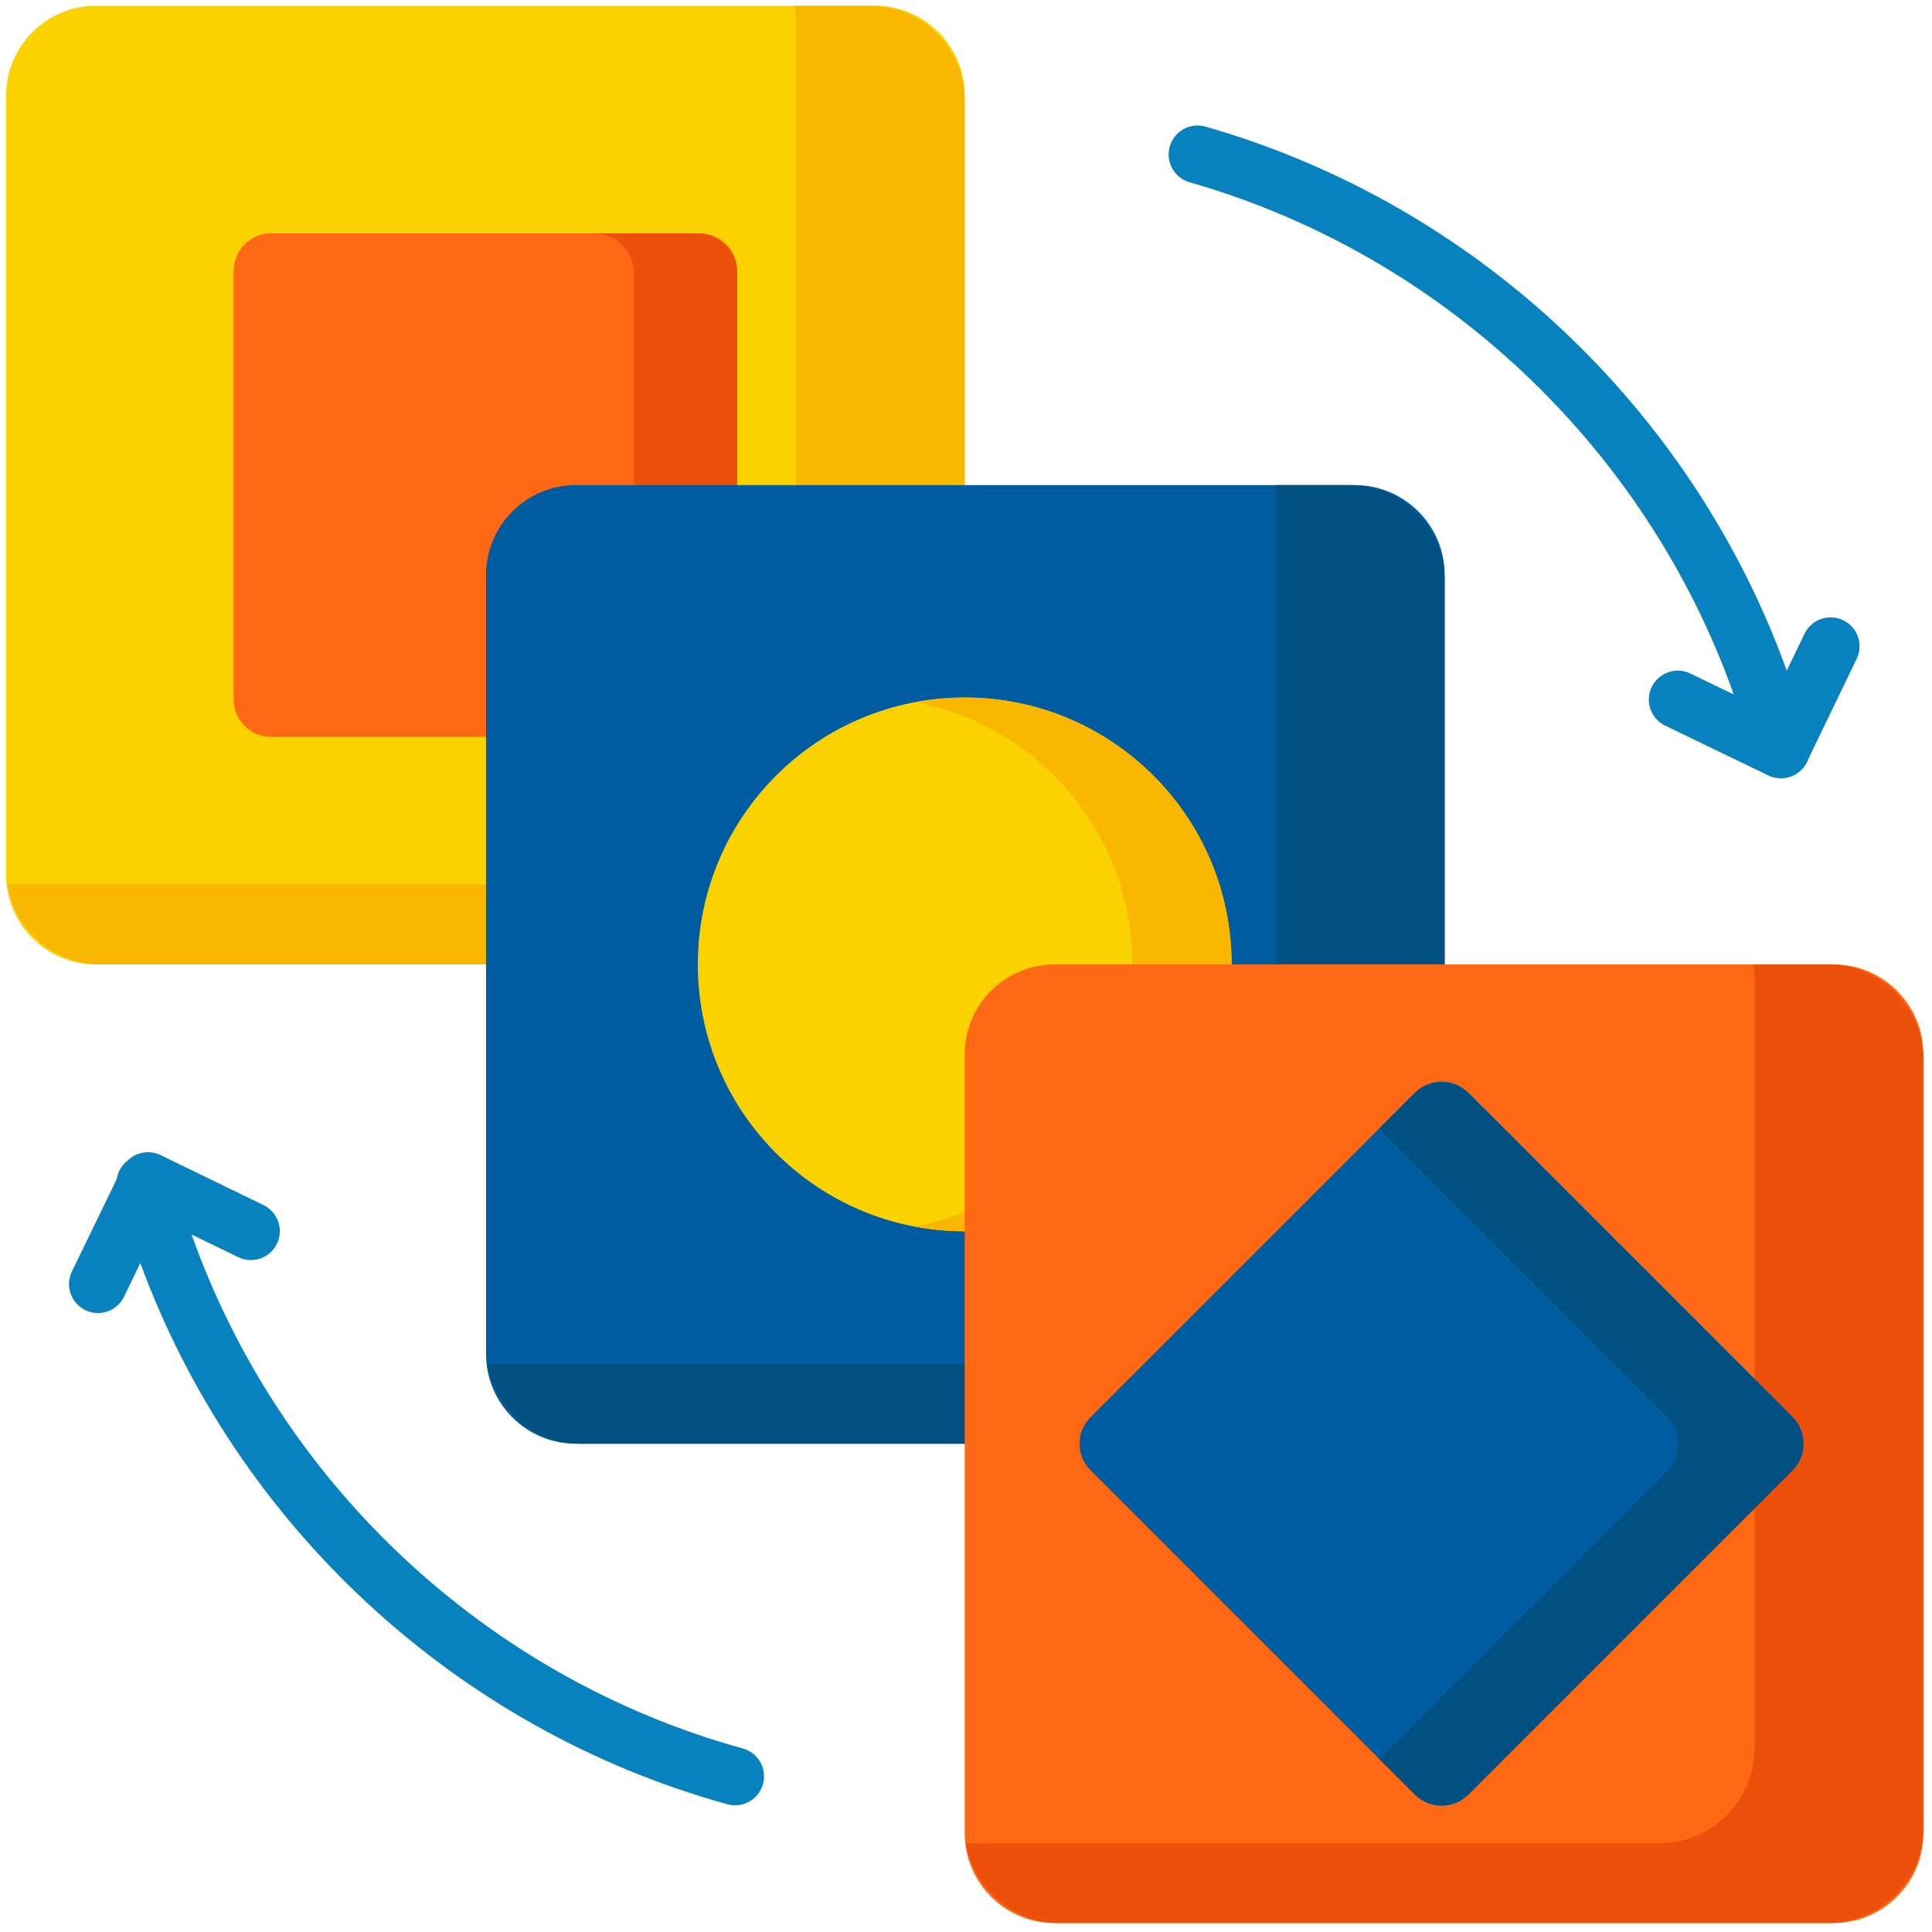 <svg width="131" height="131" viewBox="0 0 131 131" fill="none" xmlns="http://www.w3.org/2000/svg">
<g clip-path="url(#clip0)">
<path d="M59.319 65.393H6.507C3.142 65.393 0.413 62.664 0.413 59.299V6.486C0.413 3.121 3.142 0.393 6.507 0.393H59.319C62.685 0.393 65.413 3.121 65.413 6.486V59.299C65.413 62.664 62.685 65.393 59.319 65.393Z" fill="#FAD200"/>
<path d="M58.955 0.393H53.881C53.937 0.733 53.968 1.082 53.968 1.438V53.523C53.968 57.09 51.076 59.98 47.51 59.98H0.498C0.998 63.05 3.66 65.393 6.871 65.393H58.955C62.522 65.393 65.413 62.501 65.413 58.935V6.85C65.413 3.284 62.522 0.393 58.955 0.393Z" fill="#FAB700"/>
<path d="M47.444 49.963H18.382C16.98 49.963 15.843 48.826 15.843 47.424V18.361C15.843 16.959 16.98 15.822 18.382 15.822H47.444C48.847 15.822 49.983 16.959 49.983 18.361V47.424C49.983 48.826 48.847 49.963 47.444 49.963Z" fill="#FF6914"/>
<path d="M47.292 15.822H40.287C41.773 15.822 42.978 17.027 42.978 18.513V47.272C42.978 48.758 41.773 49.963 40.287 49.963H47.292C48.778 49.963 49.983 48.758 49.983 47.272V18.513C49.983 17.027 48.778 15.822 47.292 15.822Z" fill="#ED500A"/>
<path d="M91.862 97.893H39.05C35.684 97.893 32.956 95.164 32.956 91.799V38.986C32.956 35.621 35.684 32.893 39.05 32.893H91.862C95.227 32.893 97.956 35.621 97.956 38.986V91.799C97.956 95.164 95.227 97.893 91.862 97.893Z" fill="#005CA0"/>
<path d="M91.498 32.893H86.51V86.023C86.51 89.59 83.619 92.48 80.052 92.48H33.042C33.541 95.55 36.203 97.893 39.413 97.893H91.498C95.065 97.893 97.956 95.001 97.956 91.435V39.35C97.956 35.784 95.065 32.893 91.498 32.893Z" fill="#005182"/>
<path d="M124.98 42.057C124.004 41.585 122.831 41.993 122.36 42.969L121.151 45.47C114.751 27.727 100.038 13.823 81.742 8.586C80.7 8.288 79.614 8.89 79.316 9.933C79.017 10.974 79.62 12.06 80.662 12.359C97.844 17.276 111.637 30.384 117.556 47.088L114.615 45.668C113.64 45.196 112.467 45.605 111.995 46.581C111.524 47.556 111.932 48.73 112.908 49.201L119.896 52.577C120.073 52.663 120.258 52.717 120.443 52.747H120.446C120.546 52.763 120.648 52.773 120.749 52.773C120.752 52.773 120.755 52.772 120.758 52.772C120.761 52.772 120.764 52.773 120.767 52.773C120.932 52.773 121.102 52.752 121.27 52.707C121.931 52.532 122.423 52.039 122.626 51.437L125.892 44.676C126.364 43.701 125.955 42.528 124.98 42.057Z" fill="#0882BF"/>
<path d="M50.366 118.556C32.967 113.747 18.972 100.581 12.991 83.707L16.154 85.242C17.129 85.715 18.304 85.308 18.777 84.334C19.25 83.36 18.843 82.185 17.868 81.712L10.887 78.323C10.113 77.947 9.215 78.128 8.64 78.705C8.246 79.014 7.986 79.465 7.911 79.959L4.875 86.212C4.402 87.187 4.809 88.361 5.784 88.834C6.06 88.968 6.352 89.032 6.64 89.032C7.368 89.032 8.067 88.625 8.406 87.926L9.514 85.644C16.042 103.415 30.903 117.248 49.321 122.338C49.5 122.389 49.682 122.412 49.86 122.41C50.714 122.403 51.496 121.834 51.735 120.97C52.023 119.926 51.411 118.845 50.366 118.556Z" fill="#0882BF"/>
<path d="M83.51 65.393C83.51 75.387 75.408 83.489 65.413 83.489C55.419 83.489 47.316 75.387 47.316 65.393C47.316 55.398 55.419 47.296 65.413 47.296C75.408 47.296 83.51 55.398 83.51 65.393Z" fill="#FAD200"/>
<path d="M65.413 47.296C64.263 47.296 63.14 47.407 62.05 47.612C70.437 49.189 76.783 56.548 76.783 65.393C76.783 74.238 70.437 81.595 62.05 83.172C63.14 83.377 64.263 83.489 65.413 83.489C75.408 83.489 83.51 75.387 83.51 65.392C83.51 55.397 75.408 47.296 65.413 47.296Z" fill="#FAB700"/>
<path d="M124.319 130.393H71.507C68.142 130.393 65.413 127.664 65.413 124.299V71.486C65.413 68.121 68.142 65.393 71.507 65.393H124.319C127.685 65.393 130.413 68.121 130.413 71.486V124.299C130.413 127.664 127.685 130.393 124.319 130.393Z" fill="#FF6914"/>
<path d="M123.955 65.393H118.881C118.937 65.733 118.967 66.082 118.967 66.438V118.523C118.967 122.09 116.076 124.98 112.51 124.98H65.499C65.998 128.05 68.66 130.393 71.871 130.393H123.955C127.522 130.393 130.413 127.501 130.413 123.935V71.85C130.413 68.284 127.522 65.393 123.955 65.393Z" fill="#ED500A"/>
<path d="M95.955 121.703L73.941 99.688C72.949 98.696 72.949 97.089 73.941 96.097L95.955 74.082C96.947 73.09 98.555 73.09 99.547 74.082L121.561 96.097C122.553 97.089 122.553 98.696 121.561 99.688L99.547 121.703C98.555 122.695 96.947 122.695 95.955 121.703Z" fill="#005CA0"/>
<path d="M121.454 95.99L99.654 74.189C98.602 73.139 96.899 73.139 95.848 74.189L93.507 76.53L112.968 95.99C114.019 97.041 114.019 98.745 112.968 99.795L93.507 119.255L95.848 121.596C96.899 122.647 98.602 122.647 99.654 121.596L121.454 99.795C122.505 98.745 122.505 97.041 121.454 95.99Z" fill="#005182"/>
</g>
<defs>
<clipPath id="clip0">
<rect width="130" height="130" fill="white" transform="translate(0.413 0.393)"/>
</clipPath>
</defs>
</svg>
